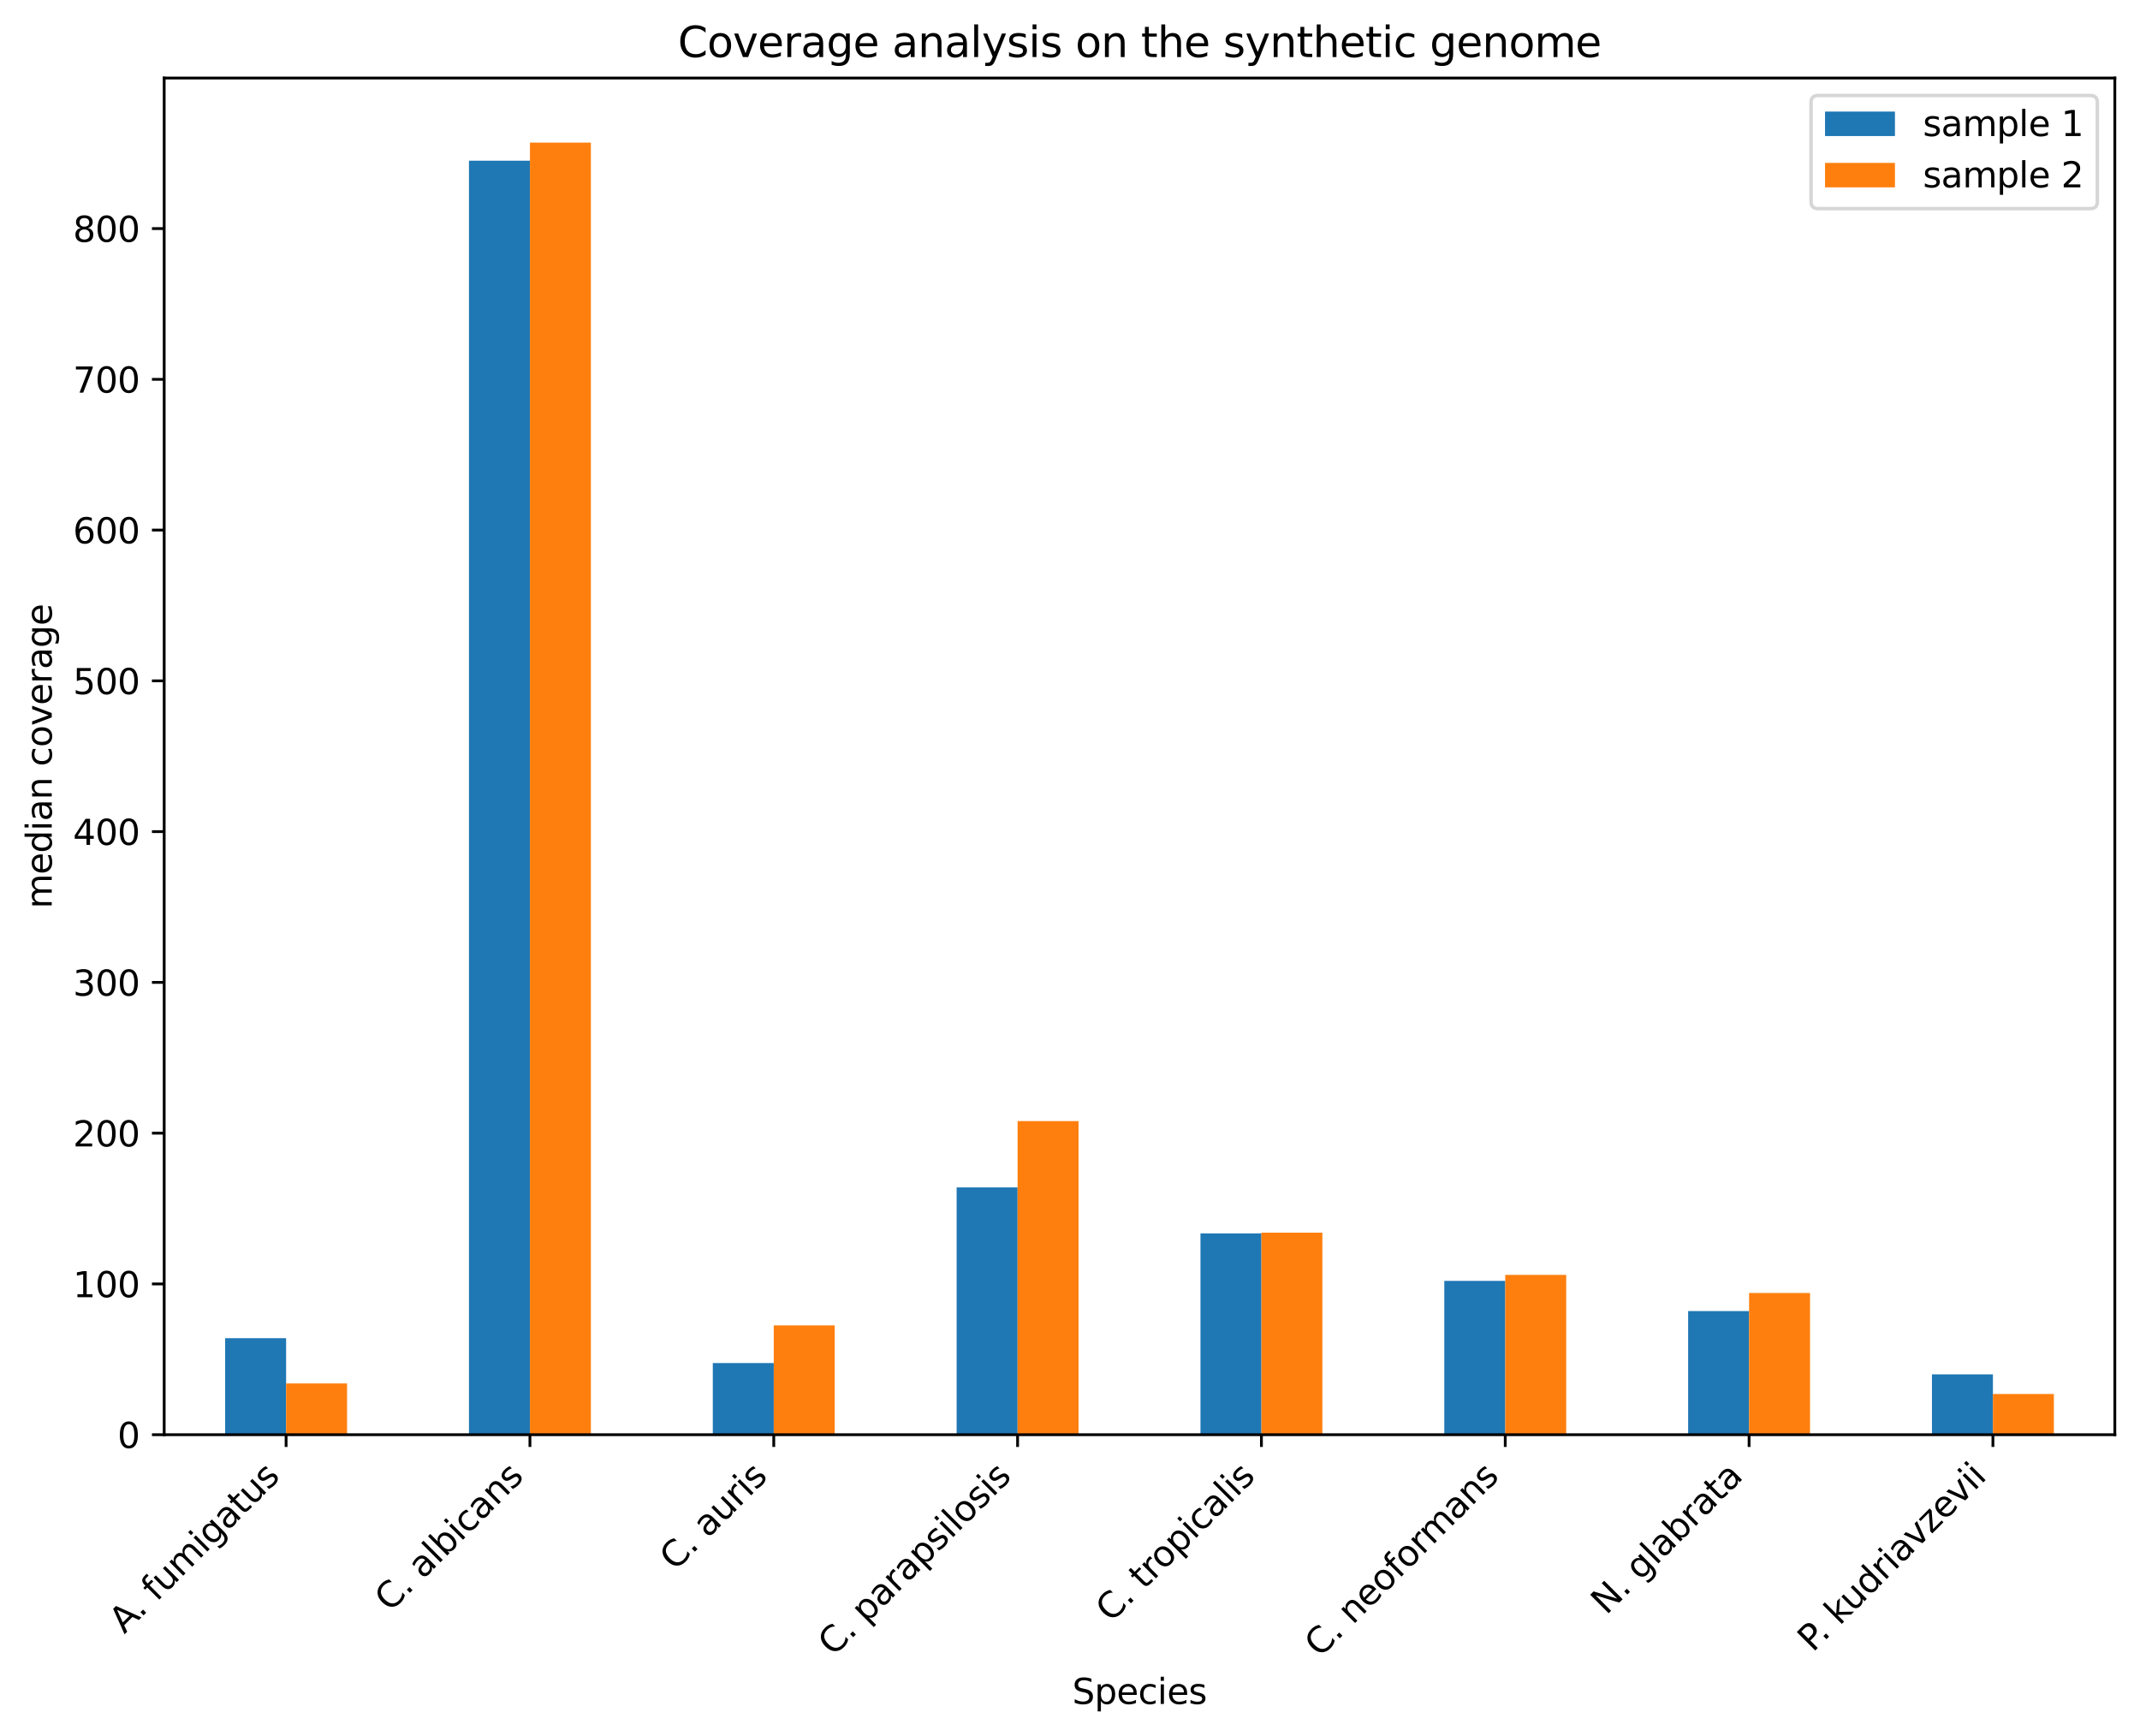 <?xml version="1.0" encoding="utf-8" standalone="no"?>
<!DOCTYPE svg PUBLIC "-//W3C//DTD SVG 1.1//EN"
  "http://www.w3.org/Graphics/SVG/1.1/DTD/svg11.dtd">
<svg xmlns:xlink="http://www.w3.org/1999/xlink" width="612.166pt" height="496.695pt" viewBox="0 0 612.166 496.695" xmlns="http://www.w3.org/2000/svg" version="1.1">
 <defs>
  <style type="text/css">*{stroke-linejoin: round; stroke-linecap: butt}</style>
 </defs>
 <g id="figure_1">
  <g id="patch_1">
   <path d="M 0 496.695 
L 612.166 496.695 
L 612.166 -0 
L 0 -0 
z
" style="fill: #ffffff"/>
  </g>
  <g id="axes_1">
   <g id="patch_2">
    <path d="M 46.966 410.398 
L 604.966 410.398 
L 604.966 22.318 
L 46.966 22.318 
z
" style="fill: #ffffff"/>
   </g>
   <g id="patch_3">
    <path d="M 64.403 410.398 
L 81.841 410.398 
L 81.841 382.797 
L 64.403 382.797 
z
" clip-path="url(#pe0d5c06ccb)" style="fill: #1f77b4"/>
   </g>
   <g id="patch_4">
    <path d="M 134.153 410.398 
L 151.591 410.398 
L 151.591 45.973 
L 134.153 45.973 
z
" clip-path="url(#pe0d5c06ccb)" style="fill: #1f77b4"/>
   </g>
   <g id="patch_5">
    <path d="M 203.903 410.398 
L 221.341 410.398 
L 221.341 389.913 
L 203.903 389.913 
z
" clip-path="url(#pe0d5c06ccb)" style="fill: #1f77b4"/>
   </g>
   <g id="patch_6">
    <path d="M 273.653 410.398 
L 291.091 410.398 
L 291.091 339.67 
L 273.653 339.67 
z
" clip-path="url(#pe0d5c06ccb)" style="fill: #1f77b4"/>
   </g>
   <g id="patch_7">
    <path d="M 343.403 410.398 
L 360.841 410.398 
L 360.841 352.823 
L 343.403 352.823 
z
" clip-path="url(#pe0d5c06ccb)" style="fill: #1f77b4"/>
   </g>
   <g id="patch_8">
    <path d="M 413.153 410.398 
L 430.591 410.398 
L 430.591 366.408 
L 413.153 366.408 
z
" clip-path="url(#pe0d5c06ccb)" style="fill: #1f77b4"/>
   </g>
   <g id="patch_9">
    <path d="M 482.903 410.398 
L 500.341 410.398 
L 500.341 375.034 
L 482.903 375.034 
z
" clip-path="url(#pe0d5c06ccb)" style="fill: #1f77b4"/>
   </g>
   <g id="patch_10">
    <path d="M 552.653 410.398 
L 570.091 410.398 
L 570.091 393.147 
L 552.653 393.147 
z
" clip-path="url(#pe0d5c06ccb)" style="fill: #1f77b4"/>
   </g>
   <g id="patch_11">
    <path d="M 81.841 410.398 
L 99.278 410.398 
L 99.278 395.735 
L 81.841 395.735 
z
" clip-path="url(#pe0d5c06ccb)" style="fill: #ff7f0e"/>
   </g>
   <g id="patch_12">
    <path d="M 151.591 410.398 
L 169.028 410.398 
L 169.028 40.798 
L 151.591 40.798 
z
" clip-path="url(#pe0d5c06ccb)" style="fill: #ff7f0e"/>
   </g>
   <g id="patch_13">
    <path d="M 221.341 410.398 
L 238.778 410.398 
L 238.778 379.131 
L 221.341 379.131 
z
" clip-path="url(#pe0d5c06ccb)" style="fill: #ff7f0e"/>
   </g>
   <g id="patch_14">
    <path d="M 291.091 410.398 
L 308.528 410.398 
L 308.528 320.694 
L 291.091 320.694 
z
" clip-path="url(#pe0d5c06ccb)" style="fill: #ff7f0e"/>
   </g>
   <g id="patch_15">
    <path d="M 360.841 410.398 
L 378.278 410.398 
L 378.278 352.608 
L 360.841 352.608 
z
" clip-path="url(#pe0d5c06ccb)" style="fill: #ff7f0e"/>
   </g>
   <g id="patch_16">
    <path d="M 430.591 410.398 
L 448.028 410.398 
L 448.028 364.683 
L 430.591 364.683 
z
" clip-path="url(#pe0d5c06ccb)" style="fill: #ff7f0e"/>
   </g>
   <g id="patch_17">
    <path d="M 500.341 410.398 
L 517.778 410.398 
L 517.778 369.859 
L 500.341 369.859 
z
" clip-path="url(#pe0d5c06ccb)" style="fill: #ff7f0e"/>
   </g>
   <g id="patch_18">
    <path d="M 570.091 410.398 
L 587.528 410.398 
L 587.528 398.754 
L 570.091 398.754 
z
" clip-path="url(#pe0d5c06ccb)" style="fill: #ff7f0e"/>
   </g>
   <g id="matplotlib.axis_1">
    <g id="xtick_1">
     <g id="line2d_1">
      <defs>
       <path id="m237e0577cb" d="M 0 0 
L 0 3.5 
" style="stroke: #000000; stroke-width: 0.8"/>
      </defs>
      <g>
       <use xlink:href="#m237e0577cb" x="81.841" y="410.398" style="stroke: #000000; stroke-width: 0.8"/>
      </g>
     </g>
     <g id="text_1">
      <!-- A. fumigatus -->
      <g transform="translate(35.58 467.561) rotate(-45) scale(0.1 -0.1)">
       <defs>
        <path id="DejaVuSans-41" d="M 2188 4044 
L 1331 1722 
L 3047 1722 
L 2188 4044 
z
M 1831 4666 
L 2547 4666 
L 4325 0 
L 3669 0 
L 3244 1197 
L 1141 1197 
L 716 0 
L 50 0 
L 1831 4666 
z
" transform="scale(0.016)"/>
        <path id="DejaVuSans-2e" d="M 684 794 
L 1344 794 
L 1344 0 
L 684 0 
L 684 794 
z
" transform="scale(0.016)"/>
        <path id="DejaVuSans-20" transform="scale(0.016)"/>
        <path id="DejaVuSans-66" d="M 2375 4863 
L 2375 4384 
L 1825 4384 
Q 1516 4384 1395 4259 
Q 1275 4134 1275 3809 
L 1275 3500 
L 2222 3500 
L 2222 3053 
L 1275 3053 
L 1275 0 
L 697 0 
L 697 3053 
L 147 3053 
L 147 3500 
L 697 3500 
L 697 3744 
Q 697 4328 969 4595 
Q 1241 4863 1831 4863 
L 2375 4863 
z
" transform="scale(0.016)"/>
        <path id="DejaVuSans-75" d="M 544 1381 
L 544 3500 
L 1119 3500 
L 1119 1403 
Q 1119 906 1312 657 
Q 1506 409 1894 409 
Q 2359 409 2629 706 
Q 2900 1003 2900 1516 
L 2900 3500 
L 3475 3500 
L 3475 0 
L 2900 0 
L 2900 538 
Q 2691 219 2414 64 
Q 2138 -91 1772 -91 
Q 1169 -91 856 284 
Q 544 659 544 1381 
z
M 1991 3584 
L 1991 3584 
z
" transform="scale(0.016)"/>
        <path id="DejaVuSans-6d" d="M 3328 2828 
Q 3544 3216 3844 3400 
Q 4144 3584 4550 3584 
Q 5097 3584 5394 3201 
Q 5691 2819 5691 2113 
L 5691 0 
L 5113 0 
L 5113 2094 
Q 5113 2597 4934 2840 
Q 4756 3084 4391 3084 
Q 3944 3084 3684 2787 
Q 3425 2491 3425 1978 
L 3425 0 
L 2847 0 
L 2847 2094 
Q 2847 2600 2669 2842 
Q 2491 3084 2119 3084 
Q 1678 3084 1418 2786 
Q 1159 2488 1159 1978 
L 1159 0 
L 581 0 
L 581 3500 
L 1159 3500 
L 1159 2956 
Q 1356 3278 1631 3431 
Q 1906 3584 2284 3584 
Q 2666 3584 2933 3390 
Q 3200 3197 3328 2828 
z
" transform="scale(0.016)"/>
        <path id="DejaVuSans-69" d="M 603 3500 
L 1178 3500 
L 1178 0 
L 603 0 
L 603 3500 
z
M 603 4863 
L 1178 4863 
L 1178 4134 
L 603 4134 
L 603 4863 
z
" transform="scale(0.016)"/>
        <path id="DejaVuSans-67" d="M 2906 1791 
Q 2906 2416 2648 2759 
Q 2391 3103 1925 3103 
Q 1463 3103 1205 2759 
Q 947 2416 947 1791 
Q 947 1169 1205 825 
Q 1463 481 1925 481 
Q 2391 481 2648 825 
Q 2906 1169 2906 1791 
z
M 3481 434 
Q 3481 -459 3084 -895 
Q 2688 -1331 1869 -1331 
Q 1566 -1331 1297 -1286 
Q 1028 -1241 775 -1147 
L 775 -588 
Q 1028 -725 1275 -790 
Q 1522 -856 1778 -856 
Q 2344 -856 2625 -561 
Q 2906 -266 2906 331 
L 2906 616 
Q 2728 306 2450 153 
Q 2172 0 1784 0 
Q 1141 0 747 490 
Q 353 981 353 1791 
Q 353 2603 747 3093 
Q 1141 3584 1784 3584 
Q 2172 3584 2450 3431 
Q 2728 3278 2906 2969 
L 2906 3500 
L 3481 3500 
L 3481 434 
z
" transform="scale(0.016)"/>
        <path id="DejaVuSans-61" d="M 2194 1759 
Q 1497 1759 1228 1600 
Q 959 1441 959 1056 
Q 959 750 1161 570 
Q 1363 391 1709 391 
Q 2188 391 2477 730 
Q 2766 1069 2766 1631 
L 2766 1759 
L 2194 1759 
z
M 3341 1997 
L 3341 0 
L 2766 0 
L 2766 531 
Q 2569 213 2275 61 
Q 1981 -91 1556 -91 
Q 1019 -91 701 211 
Q 384 513 384 1019 
Q 384 1609 779 1909 
Q 1175 2209 1959 2209 
L 2766 2209 
L 2766 2266 
Q 2766 2663 2505 2880 
Q 2244 3097 1772 3097 
Q 1472 3097 1187 3025 
Q 903 2953 641 2809 
L 641 3341 
Q 956 3463 1253 3523 
Q 1550 3584 1831 3584 
Q 2591 3584 2966 3190 
Q 3341 2797 3341 1997 
z
" transform="scale(0.016)"/>
        <path id="DejaVuSans-74" d="M 1172 4494 
L 1172 3500 
L 2356 3500 
L 2356 3053 
L 1172 3053 
L 1172 1153 
Q 1172 725 1289 603 
Q 1406 481 1766 481 
L 2356 481 
L 2356 0 
L 1766 0 
Q 1100 0 847 248 
Q 594 497 594 1153 
L 594 3053 
L 172 3053 
L 172 3500 
L 594 3500 
L 594 4494 
L 1172 4494 
z
" transform="scale(0.016)"/>
        <path id="DejaVuSans-73" d="M 2834 3397 
L 2834 2853 
Q 2591 2978 2328 3040 
Q 2066 3103 1784 3103 
Q 1356 3103 1142 2972 
Q 928 2841 928 2578 
Q 928 2378 1081 2264 
Q 1234 2150 1697 2047 
L 1894 2003 
Q 2506 1872 2764 1633 
Q 3022 1394 3022 966 
Q 3022 478 2636 193 
Q 2250 -91 1575 -91 
Q 1294 -91 989 -36 
Q 684 19 347 128 
L 347 722 
Q 666 556 975 473 
Q 1284 391 1588 391 
Q 1994 391 2212 530 
Q 2431 669 2431 922 
Q 2431 1156 2273 1281 
Q 2116 1406 1581 1522 
L 1381 1569 
Q 847 1681 609 1914 
Q 372 2147 372 2553 
Q 372 3047 722 3315 
Q 1072 3584 1716 3584 
Q 2034 3584 2315 3537 
Q 2597 3491 2834 3397 
z
" transform="scale(0.016)"/>
       </defs>
       <use xlink:href="#DejaVuSans-41"/>
       <use xlink:href="#DejaVuSans-2e" x="66.658"/>
       <use xlink:href="#DejaVuSans-20" x="98.445"/>
       <use xlink:href="#DejaVuSans-66" x="130.232"/>
       <use xlink:href="#DejaVuSans-75" x="165.438"/>
       <use xlink:href="#DejaVuSans-6d" x="228.816"/>
       <use xlink:href="#DejaVuSans-69" x="326.229"/>
       <use xlink:href="#DejaVuSans-67" x="354.012"/>
       <use xlink:href="#DejaVuSans-61" x="417.488"/>
       <use xlink:href="#DejaVuSans-74" x="478.768"/>
       <use xlink:href="#DejaVuSans-75" x="517.977"/>
       <use xlink:href="#DejaVuSans-73" x="581.355"/>
      </g>
     </g>
    </g>
    <g id="xtick_2">
     <g id="line2d_2">
      <g>
       <use xlink:href="#m237e0577cb" x="151.591" y="410.398" style="stroke: #000000; stroke-width: 0.8"/>
      </g>
     </g>
     <g id="text_2">
      <!-- C. albicans -->
      <g transform="translate(111.551 461.34) rotate(-45) scale(0.1 -0.1)">
       <defs>
        <path id="DejaVuSans-43" d="M 4122 4306 
L 4122 3641 
Q 3803 3938 3442 4084 
Q 3081 4231 2675 4231 
Q 1875 4231 1450 3742 
Q 1025 3253 1025 2328 
Q 1025 1406 1450 917 
Q 1875 428 2675 428 
Q 3081 428 3442 575 
Q 3803 722 4122 1019 
L 4122 359 
Q 3791 134 3420 21 
Q 3050 -91 2638 -91 
Q 1578 -91 968 557 
Q 359 1206 359 2328 
Q 359 3453 968 4101 
Q 1578 4750 2638 4750 
Q 3056 4750 3426 4639 
Q 3797 4528 4122 4306 
z
" transform="scale(0.016)"/>
        <path id="DejaVuSans-6c" d="M 603 4863 
L 1178 4863 
L 1178 0 
L 603 0 
L 603 4863 
z
" transform="scale(0.016)"/>
        <path id="DejaVuSans-62" d="M 3116 1747 
Q 3116 2381 2855 2742 
Q 2594 3103 2138 3103 
Q 1681 3103 1420 2742 
Q 1159 2381 1159 1747 
Q 1159 1113 1420 752 
Q 1681 391 2138 391 
Q 2594 391 2855 752 
Q 3116 1113 3116 1747 
z
M 1159 2969 
Q 1341 3281 1617 3432 
Q 1894 3584 2278 3584 
Q 2916 3584 3314 3078 
Q 3713 2572 3713 1747 
Q 3713 922 3314 415 
Q 2916 -91 2278 -91 
Q 1894 -91 1617 61 
Q 1341 213 1159 525 
L 1159 0 
L 581 0 
L 581 4863 
L 1159 4863 
L 1159 2969 
z
" transform="scale(0.016)"/>
        <path id="DejaVuSans-63" d="M 3122 3366 
L 3122 2828 
Q 2878 2963 2633 3030 
Q 2388 3097 2138 3097 
Q 1578 3097 1268 2742 
Q 959 2388 959 1747 
Q 959 1106 1268 751 
Q 1578 397 2138 397 
Q 2388 397 2633 464 
Q 2878 531 3122 666 
L 3122 134 
Q 2881 22 2623 -34 
Q 2366 -91 2075 -91 
Q 1284 -91 818 406 
Q 353 903 353 1747 
Q 353 2603 823 3093 
Q 1294 3584 2113 3584 
Q 2378 3584 2631 3529 
Q 2884 3475 3122 3366 
z
" transform="scale(0.016)"/>
        <path id="DejaVuSans-6e" d="M 3513 2113 
L 3513 0 
L 2938 0 
L 2938 2094 
Q 2938 2591 2744 2837 
Q 2550 3084 2163 3084 
Q 1697 3084 1428 2787 
Q 1159 2491 1159 1978 
L 1159 0 
L 581 0 
L 581 3500 
L 1159 3500 
L 1159 2956 
Q 1366 3272 1645 3428 
Q 1925 3584 2291 3584 
Q 2894 3584 3203 3211 
Q 3513 2838 3513 2113 
z
" transform="scale(0.016)"/>
       </defs>
       <use xlink:href="#DejaVuSans-43"/>
       <use xlink:href="#DejaVuSans-2e" x="69.824"/>
       <use xlink:href="#DejaVuSans-20" x="101.611"/>
       <use xlink:href="#DejaVuSans-61" x="133.398"/>
       <use xlink:href="#DejaVuSans-6c" x="194.678"/>
       <use xlink:href="#DejaVuSans-62" x="222.461"/>
       <use xlink:href="#DejaVuSans-69" x="285.938"/>
       <use xlink:href="#DejaVuSans-63" x="313.721"/>
       <use xlink:href="#DejaVuSans-61" x="368.701"/>
       <use xlink:href="#DejaVuSans-6e" x="429.98"/>
       <use xlink:href="#DejaVuSans-73" x="493.359"/>
      </g>
     </g>
    </g>
    <g id="xtick_3">
     <g id="line2d_3">
      <g>
       <use xlink:href="#m237e0577cb" x="221.341" y="410.398" style="stroke: #000000; stroke-width: 0.8"/>
      </g>
     </g>
     <g id="text_3">
      <!-- C. auris -->
      <g transform="translate(193.069 449.573) rotate(-45) scale(0.1 -0.1)">
       <defs>
        <path id="DejaVuSans-72" d="M 2631 2963 
Q 2534 3019 2420 3045 
Q 2306 3072 2169 3072 
Q 1681 3072 1420 2755 
Q 1159 2438 1159 1844 
L 1159 0 
L 581 0 
L 581 3500 
L 1159 3500 
L 1159 2956 
Q 1341 3275 1631 3429 
Q 1922 3584 2338 3584 
Q 2397 3584 2469 3576 
Q 2541 3569 2628 3553 
L 2631 2963 
z
" transform="scale(0.016)"/>
       </defs>
       <use xlink:href="#DejaVuSans-43"/>
       <use xlink:href="#DejaVuSans-2e" x="69.824"/>
       <use xlink:href="#DejaVuSans-20" x="101.611"/>
       <use xlink:href="#DejaVuSans-61" x="133.398"/>
       <use xlink:href="#DejaVuSans-75" x="194.678"/>
       <use xlink:href="#DejaVuSans-72" x="258.057"/>
       <use xlink:href="#DejaVuSans-69" x="299.17"/>
       <use xlink:href="#DejaVuSans-73" x="326.953"/>
      </g>
     </g>
    </g>
    <g id="xtick_4">
     <g id="line2d_4">
      <g>
       <use xlink:href="#m237e0577cb" x="291.091" y="410.398" style="stroke: #000000; stroke-width: 0.8"/>
      </g>
     </g>
     <g id="text_4">
      <!-- C. parapsilosis -->
      <g transform="translate(238.366 474.025) rotate(-45) scale(0.1 -0.1)">
       <defs>
        <path id="DejaVuSans-70" d="M 1159 525 
L 1159 -1331 
L 581 -1331 
L 581 3500 
L 1159 3500 
L 1159 2969 
Q 1341 3281 1617 3432 
Q 1894 3584 2278 3584 
Q 2916 3584 3314 3078 
Q 3713 2572 3713 1747 
Q 3713 922 3314 415 
Q 2916 -91 2278 -91 
Q 1894 -91 1617 61 
Q 1341 213 1159 525 
z
M 3116 1747 
Q 3116 2381 2855 2742 
Q 2594 3103 2138 3103 
Q 1681 3103 1420 2742 
Q 1159 2381 1159 1747 
Q 1159 1113 1420 752 
Q 1681 391 2138 391 
Q 2594 391 2855 752 
Q 3116 1113 3116 1747 
z
" transform="scale(0.016)"/>
        <path id="DejaVuSans-6f" d="M 1959 3097 
Q 1497 3097 1228 2736 
Q 959 2375 959 1747 
Q 959 1119 1226 758 
Q 1494 397 1959 397 
Q 2419 397 2687 759 
Q 2956 1122 2956 1747 
Q 2956 2369 2687 2733 
Q 2419 3097 1959 3097 
z
M 1959 3584 
Q 2709 3584 3137 3096 
Q 3566 2609 3566 1747 
Q 3566 888 3137 398 
Q 2709 -91 1959 -91 
Q 1206 -91 779 398 
Q 353 888 353 1747 
Q 353 2609 779 3096 
Q 1206 3584 1959 3584 
z
" transform="scale(0.016)"/>
       </defs>
       <use xlink:href="#DejaVuSans-43"/>
       <use xlink:href="#DejaVuSans-2e" x="69.824"/>
       <use xlink:href="#DejaVuSans-20" x="101.611"/>
       <use xlink:href="#DejaVuSans-70" x="133.398"/>
       <use xlink:href="#DejaVuSans-61" x="196.875"/>
       <use xlink:href="#DejaVuSans-72" x="258.154"/>
       <use xlink:href="#DejaVuSans-61" x="299.268"/>
       <use xlink:href="#DejaVuSans-70" x="360.547"/>
       <use xlink:href="#DejaVuSans-73" x="424.023"/>
       <use xlink:href="#DejaVuSans-69" x="476.123"/>
       <use xlink:href="#DejaVuSans-6c" x="503.906"/>
       <use xlink:href="#DejaVuSans-6f" x="531.689"/>
       <use xlink:href="#DejaVuSans-73" x="592.871"/>
       <use xlink:href="#DejaVuSans-69" x="644.971"/>
       <use xlink:href="#DejaVuSans-73" x="672.754"/>
      </g>
     </g>
    </g>
    <g id="xtick_5">
     <g id="line2d_5">
      <g>
       <use xlink:href="#m237e0577cb" x="360.841" y="410.398" style="stroke: #000000; stroke-width: 0.8"/>
      </g>
     </g>
     <g id="text_5">
      <!-- C. tropicalis -->
      <g transform="translate(317.804 464.337) rotate(-45) scale(0.1 -0.1)">
       <use xlink:href="#DejaVuSans-43"/>
       <use xlink:href="#DejaVuSans-2e" x="69.824"/>
       <use xlink:href="#DejaVuSans-20" x="101.611"/>
       <use xlink:href="#DejaVuSans-74" x="133.398"/>
       <use xlink:href="#DejaVuSans-72" x="172.607"/>
       <use xlink:href="#DejaVuSans-6f" x="211.471"/>
       <use xlink:href="#DejaVuSans-70" x="272.652"/>
       <use xlink:href="#DejaVuSans-69" x="336.129"/>
       <use xlink:href="#DejaVuSans-63" x="363.912"/>
       <use xlink:href="#DejaVuSans-61" x="418.893"/>
       <use xlink:href="#DejaVuSans-6c" x="480.172"/>
       <use xlink:href="#DejaVuSans-69" x="507.955"/>
       <use xlink:href="#DejaVuSans-73" x="535.738"/>
      </g>
     </g>
    </g>
    <g id="xtick_6">
     <g id="line2d_6">
      <g>
       <use xlink:href="#m237e0577cb" x="430.591" y="410.398" style="stroke: #000000; stroke-width: 0.8"/>
      </g>
     </g>
     <g id="text_6">
      <!-- C. neoformans -->
      <g transform="translate(377.544 474.347) rotate(-45) scale(0.1 -0.1)">
       <defs>
        <path id="DejaVuSans-65" d="M 3597 1894 
L 3597 1613 
L 953 1613 
Q 991 1019 1311 708 
Q 1631 397 2203 397 
Q 2534 397 2845 478 
Q 3156 559 3463 722 
L 3463 178 
Q 3153 47 2828 -22 
Q 2503 -91 2169 -91 
Q 1331 -91 842 396 
Q 353 884 353 1716 
Q 353 2575 817 3079 
Q 1281 3584 2069 3584 
Q 2775 3584 3186 3129 
Q 3597 2675 3597 1894 
z
M 3022 2063 
Q 3016 2534 2758 2815 
Q 2500 3097 2075 3097 
Q 1594 3097 1305 2825 
Q 1016 2553 972 2059 
L 3022 2063 
z
" transform="scale(0.016)"/>
       </defs>
       <use xlink:href="#DejaVuSans-43"/>
       <use xlink:href="#DejaVuSans-2e" x="69.824"/>
       <use xlink:href="#DejaVuSans-20" x="101.611"/>
       <use xlink:href="#DejaVuSans-6e" x="133.398"/>
       <use xlink:href="#DejaVuSans-65" x="196.777"/>
       <use xlink:href="#DejaVuSans-6f" x="258.301"/>
       <use xlink:href="#DejaVuSans-66" x="319.482"/>
       <use xlink:href="#DejaVuSans-6f" x="354.688"/>
       <use xlink:href="#DejaVuSans-72" x="415.869"/>
       <use xlink:href="#DejaVuSans-6d" x="455.232"/>
       <use xlink:href="#DejaVuSans-61" x="552.645"/>
       <use xlink:href="#DejaVuSans-6e" x="613.924"/>
       <use xlink:href="#DejaVuSans-73" x="677.303"/>
      </g>
     </g>
    </g>
    <g id="xtick_7">
     <g id="line2d_7">
      <g>
       <use xlink:href="#m237e0577cb" x="500.341" y="410.398" style="stroke: #000000; stroke-width: 0.8"/>
      </g>
     </g>
     <g id="text_7">
      <!-- N. glabrata -->
      <g transform="translate(459.464 462.177) rotate(-45) scale(0.1 -0.1)">
       <defs>
        <path id="DejaVuSans-4e" d="M 628 4666 
L 1478 4666 
L 3547 763 
L 3547 4666 
L 4159 4666 
L 4159 0 
L 3309 0 
L 1241 3903 
L 1241 0 
L 628 0 
L 628 4666 
z
" transform="scale(0.016)"/>
       </defs>
       <use xlink:href="#DejaVuSans-4e"/>
       <use xlink:href="#DejaVuSans-2e" x="74.805"/>
       <use xlink:href="#DejaVuSans-20" x="106.592"/>
       <use xlink:href="#DejaVuSans-67" x="138.379"/>
       <use xlink:href="#DejaVuSans-6c" x="201.855"/>
       <use xlink:href="#DejaVuSans-61" x="229.639"/>
       <use xlink:href="#DejaVuSans-62" x="290.918"/>
       <use xlink:href="#DejaVuSans-72" x="354.395"/>
       <use xlink:href="#DejaVuSans-61" x="395.508"/>
       <use xlink:href="#DejaVuSans-74" x="456.787"/>
       <use xlink:href="#DejaVuSans-61" x="495.996"/>
      </g>
     </g>
    </g>
    <g id="xtick_8">
     <g id="line2d_8">
      <g>
       <use xlink:href="#m237e0577cb" x="570.091" y="410.398" style="stroke: #000000; stroke-width: 0.8"/>
      </g>
     </g>
     <g id="text_8">
      <!-- P. kudriavzevii -->
      <g transform="translate(518.557 472.834) rotate(-45) scale(0.1 -0.1)">
       <defs>
        <path id="DejaVuSans-50" d="M 1259 4147 
L 1259 2394 
L 2053 2394 
Q 2494 2394 2734 2622 
Q 2975 2850 2975 3272 
Q 2975 3691 2734 3919 
Q 2494 4147 2053 4147 
L 1259 4147 
z
M 628 4666 
L 2053 4666 
Q 2838 4666 3239 4311 
Q 3641 3956 3641 3272 
Q 3641 2581 3239 2228 
Q 2838 1875 2053 1875 
L 1259 1875 
L 1259 0 
L 628 0 
L 628 4666 
z
" transform="scale(0.016)"/>
        <path id="DejaVuSans-6b" d="M 581 4863 
L 1159 4863 
L 1159 1991 
L 2875 3500 
L 3609 3500 
L 1753 1863 
L 3688 0 
L 2938 0 
L 1159 1709 
L 1159 0 
L 581 0 
L 581 4863 
z
" transform="scale(0.016)"/>
        <path id="DejaVuSans-64" d="M 2906 2969 
L 2906 4863 
L 3481 4863 
L 3481 0 
L 2906 0 
L 2906 525 
Q 2725 213 2448 61 
Q 2172 -91 1784 -91 
Q 1150 -91 751 415 
Q 353 922 353 1747 
Q 353 2572 751 3078 
Q 1150 3584 1784 3584 
Q 2172 3584 2448 3432 
Q 2725 3281 2906 2969 
z
M 947 1747 
Q 947 1113 1208 752 
Q 1469 391 1925 391 
Q 2381 391 2643 752 
Q 2906 1113 2906 1747 
Q 2906 2381 2643 2742 
Q 2381 3103 1925 3103 
Q 1469 3103 1208 2742 
Q 947 2381 947 1747 
z
" transform="scale(0.016)"/>
        <path id="DejaVuSans-76" d="M 191 3500 
L 800 3500 
L 1894 563 
L 2988 3500 
L 3597 3500 
L 2284 0 
L 1503 0 
L 191 3500 
z
" transform="scale(0.016)"/>
        <path id="DejaVuSans-7a" d="M 353 3500 
L 3084 3500 
L 3084 2975 
L 922 459 
L 3084 459 
L 3084 0 
L 275 0 
L 275 525 
L 2438 3041 
L 353 3041 
L 353 3500 
z
" transform="scale(0.016)"/>
       </defs>
       <use xlink:href="#DejaVuSans-50"/>
       <use xlink:href="#DejaVuSans-2e" x="44.678"/>
       <use xlink:href="#DejaVuSans-20" x="76.465"/>
       <use xlink:href="#DejaVuSans-6b" x="108.252"/>
       <use xlink:href="#DejaVuSans-75" x="163.037"/>
       <use xlink:href="#DejaVuSans-64" x="226.416"/>
       <use xlink:href="#DejaVuSans-72" x="289.893"/>
       <use xlink:href="#DejaVuSans-69" x="331.006"/>
       <use xlink:href="#DejaVuSans-61" x="358.789"/>
       <use xlink:href="#DejaVuSans-76" x="420.068"/>
       <use xlink:href="#DejaVuSans-7a" x="479.248"/>
       <use xlink:href="#DejaVuSans-65" x="531.738"/>
       <use xlink:href="#DejaVuSans-76" x="593.262"/>
       <use xlink:href="#DejaVuSans-69" x="652.441"/>
       <use xlink:href="#DejaVuSans-69" x="680.225"/>
      </g>
     </g>
    </g>
    <g id="text_9">
     <!-- Species -->
     <g transform="translate(306.721 487.416) scale(0.1 -0.1)">
      <defs>
       <path id="DejaVuSans-53" d="M 3425 4513 
L 3425 3897 
Q 3066 4069 2747 4153 
Q 2428 4238 2131 4238 
Q 1616 4238 1336 4038 
Q 1056 3838 1056 3469 
Q 1056 3159 1242 3001 
Q 1428 2844 1947 2747 
L 2328 2669 
Q 3034 2534 3370 2195 
Q 3706 1856 3706 1288 
Q 3706 609 3251 259 
Q 2797 -91 1919 -91 
Q 1588 -91 1214 -16 
Q 841 59 441 206 
L 441 856 
Q 825 641 1194 531 
Q 1563 422 1919 422 
Q 2459 422 2753 634 
Q 3047 847 3047 1241 
Q 3047 1584 2836 1778 
Q 2625 1972 2144 2069 
L 1759 2144 
Q 1053 2284 737 2584 
Q 422 2884 422 3419 
Q 422 4038 858 4394 
Q 1294 4750 2059 4750 
Q 2388 4750 2728 4690 
Q 3069 4631 3425 4513 
z
" transform="scale(0.016)"/>
      </defs>
      <use xlink:href="#DejaVuSans-53"/>
      <use xlink:href="#DejaVuSans-70" x="63.477"/>
      <use xlink:href="#DejaVuSans-65" x="126.953"/>
      <use xlink:href="#DejaVuSans-63" x="188.477"/>
      <use xlink:href="#DejaVuSans-69" x="243.457"/>
      <use xlink:href="#DejaVuSans-65" x="271.24"/>
      <use xlink:href="#DejaVuSans-73" x="332.764"/>
     </g>
    </g>
   </g>
   <g id="matplotlib.axis_2">
    <g id="ytick_1">
     <g id="line2d_9">
      <defs>
       <path id="m188146b7fe" d="M 0 0 
L -3.5 0 
" style="stroke: #000000; stroke-width: 0.8"/>
      </defs>
      <g>
       <use xlink:href="#m188146b7fe" x="46.966" y="410.398" style="stroke: #000000; stroke-width: 0.8"/>
      </g>
     </g>
     <g id="text_10">
      <!-- 0 -->
      <g transform="translate(33.603 414.197) scale(0.1 -0.1)">
       <defs>
        <path id="DejaVuSans-30" d="M 2034 4250 
Q 1547 4250 1301 3770 
Q 1056 3291 1056 2328 
Q 1056 1369 1301 889 
Q 1547 409 2034 409 
Q 2525 409 2770 889 
Q 3016 1369 3016 2328 
Q 3016 3291 2770 3770 
Q 2525 4250 2034 4250 
z
M 2034 4750 
Q 2819 4750 3233 4129 
Q 3647 3509 3647 2328 
Q 3647 1150 3233 529 
Q 2819 -91 2034 -91 
Q 1250 -91 836 529 
Q 422 1150 422 2328 
Q 422 3509 836 4129 
Q 1250 4750 2034 4750 
z
" transform="scale(0.016)"/>
       </defs>
       <use xlink:href="#DejaVuSans-30"/>
      </g>
     </g>
    </g>
    <g id="ytick_2">
     <g id="line2d_10">
      <g>
       <use xlink:href="#m188146b7fe" x="46.966" y="367.271" style="stroke: #000000; stroke-width: 0.8"/>
      </g>
     </g>
     <g id="text_11">
      <!-- 100 -->
      <g transform="translate(20.878 371.07) scale(0.1 -0.1)">
       <defs>
        <path id="DejaVuSans-31" d="M 794 531 
L 1825 531 
L 1825 4091 
L 703 3866 
L 703 4441 
L 1819 4666 
L 2450 4666 
L 2450 531 
L 3481 531 
L 3481 0 
L 794 0 
L 794 531 
z
" transform="scale(0.016)"/>
       </defs>
       <use xlink:href="#DejaVuSans-31"/>
       <use xlink:href="#DejaVuSans-30" x="63.623"/>
       <use xlink:href="#DejaVuSans-30" x="127.246"/>
      </g>
     </g>
    </g>
    <g id="ytick_3">
     <g id="line2d_11">
      <g>
       <use xlink:href="#m188146b7fe" x="46.966" y="324.144" style="stroke: #000000; stroke-width: 0.8"/>
      </g>
     </g>
     <g id="text_12">
      <!-- 200 -->
      <g transform="translate(20.878 327.943) scale(0.1 -0.1)">
       <defs>
        <path id="DejaVuSans-32" d="M 1228 531 
L 3431 531 
L 3431 0 
L 469 0 
L 469 531 
Q 828 903 1448 1529 
Q 2069 2156 2228 2338 
Q 2531 2678 2651 2914 
Q 2772 3150 2772 3378 
Q 2772 3750 2511 3984 
Q 2250 4219 1831 4219 
Q 1534 4219 1204 4116 
Q 875 4013 500 3803 
L 500 4441 
Q 881 4594 1212 4672 
Q 1544 4750 1819 4750 
Q 2544 4750 2975 4387 
Q 3406 4025 3406 3419 
Q 3406 3131 3298 2873 
Q 3191 2616 2906 2266 
Q 2828 2175 2409 1742 
Q 1991 1309 1228 531 
z
" transform="scale(0.016)"/>
       </defs>
       <use xlink:href="#DejaVuSans-32"/>
       <use xlink:href="#DejaVuSans-30" x="63.623"/>
       <use xlink:href="#DejaVuSans-30" x="127.246"/>
      </g>
     </g>
    </g>
    <g id="ytick_4">
     <g id="line2d_12">
      <g>
       <use xlink:href="#m188146b7fe" x="46.966" y="281.017" style="stroke: #000000; stroke-width: 0.8"/>
      </g>
     </g>
     <g id="text_13">
      <!-- 300 -->
      <g transform="translate(20.878 284.816) scale(0.1 -0.1)">
       <defs>
        <path id="DejaVuSans-33" d="M 2597 2516 
Q 3050 2419 3304 2112 
Q 3559 1806 3559 1356 
Q 3559 666 3084 287 
Q 2609 -91 1734 -91 
Q 1441 -91 1130 -33 
Q 819 25 488 141 
L 488 750 
Q 750 597 1062 519 
Q 1375 441 1716 441 
Q 2309 441 2620 675 
Q 2931 909 2931 1356 
Q 2931 1769 2642 2001 
Q 2353 2234 1838 2234 
L 1294 2234 
L 1294 2753 
L 1863 2753 
Q 2328 2753 2575 2939 
Q 2822 3125 2822 3475 
Q 2822 3834 2567 4026 
Q 2313 4219 1838 4219 
Q 1578 4219 1281 4162 
Q 984 4106 628 3988 
L 628 4550 
Q 988 4650 1302 4700 
Q 1616 4750 1894 4750 
Q 2613 4750 3031 4423 
Q 3450 4097 3450 3541 
Q 3450 3153 3228 2886 
Q 3006 2619 2597 2516 
z
" transform="scale(0.016)"/>
       </defs>
       <use xlink:href="#DejaVuSans-33"/>
       <use xlink:href="#DejaVuSans-30" x="63.623"/>
       <use xlink:href="#DejaVuSans-30" x="127.246"/>
      </g>
     </g>
    </g>
    <g id="ytick_5">
     <g id="line2d_13">
      <g>
       <use xlink:href="#m188146b7fe" x="46.966" y="237.889" style="stroke: #000000; stroke-width: 0.8"/>
      </g>
     </g>
     <g id="text_14">
      <!-- 400 -->
      <g transform="translate(20.878 241.689) scale(0.1 -0.1)">
       <defs>
        <path id="DejaVuSans-34" d="M 2419 4116 
L 825 1625 
L 2419 1625 
L 2419 4116 
z
M 2253 4666 
L 3047 4666 
L 3047 1625 
L 3713 1625 
L 3713 1100 
L 3047 1100 
L 3047 0 
L 2419 0 
L 2419 1100 
L 313 1100 
L 313 1709 
L 2253 4666 
z
" transform="scale(0.016)"/>
       </defs>
       <use xlink:href="#DejaVuSans-34"/>
       <use xlink:href="#DejaVuSans-30" x="63.623"/>
       <use xlink:href="#DejaVuSans-30" x="127.246"/>
      </g>
     </g>
    </g>
    <g id="ytick_6">
     <g id="line2d_14">
      <g>
       <use xlink:href="#m188146b7fe" x="46.966" y="194.762" style="stroke: #000000; stroke-width: 0.8"/>
      </g>
     </g>
     <g id="text_15">
      <!-- 500 -->
      <g transform="translate(20.878 198.561) scale(0.1 -0.1)">
       <defs>
        <path id="DejaVuSans-35" d="M 691 4666 
L 3169 4666 
L 3169 4134 
L 1269 4134 
L 1269 2991 
Q 1406 3038 1543 3061 
Q 1681 3084 1819 3084 
Q 2600 3084 3056 2656 
Q 3513 2228 3513 1497 
Q 3513 744 3044 326 
Q 2575 -91 1722 -91 
Q 1428 -91 1123 -41 
Q 819 9 494 109 
L 494 744 
Q 775 591 1075 516 
Q 1375 441 1709 441 
Q 2250 441 2565 725 
Q 2881 1009 2881 1497 
Q 2881 1984 2565 2268 
Q 2250 2553 1709 2553 
Q 1456 2553 1204 2497 
Q 953 2441 691 2322 
L 691 4666 
z
" transform="scale(0.016)"/>
       </defs>
       <use xlink:href="#DejaVuSans-35"/>
       <use xlink:href="#DejaVuSans-30" x="63.623"/>
       <use xlink:href="#DejaVuSans-30" x="127.246"/>
      </g>
     </g>
    </g>
    <g id="ytick_7">
     <g id="line2d_15">
      <g>
       <use xlink:href="#m188146b7fe" x="46.966" y="151.635" style="stroke: #000000; stroke-width: 0.8"/>
      </g>
     </g>
     <g id="text_16">
      <!-- 600 -->
      <g transform="translate(20.878 155.434) scale(0.1 -0.1)">
       <defs>
        <path id="DejaVuSans-36" d="M 2113 2584 
Q 1688 2584 1439 2293 
Q 1191 2003 1191 1497 
Q 1191 994 1439 701 
Q 1688 409 2113 409 
Q 2538 409 2786 701 
Q 3034 994 3034 1497 
Q 3034 2003 2786 2293 
Q 2538 2584 2113 2584 
z
M 3366 4563 
L 3366 3988 
Q 3128 4100 2886 4159 
Q 2644 4219 2406 4219 
Q 1781 4219 1451 3797 
Q 1122 3375 1075 2522 
Q 1259 2794 1537 2939 
Q 1816 3084 2150 3084 
Q 2853 3084 3261 2657 
Q 3669 2231 3669 1497 
Q 3669 778 3244 343 
Q 2819 -91 2113 -91 
Q 1303 -91 875 529 
Q 447 1150 447 2328 
Q 447 3434 972 4092 
Q 1497 4750 2381 4750 
Q 2619 4750 2861 4703 
Q 3103 4656 3366 4563 
z
" transform="scale(0.016)"/>
       </defs>
       <use xlink:href="#DejaVuSans-36"/>
       <use xlink:href="#DejaVuSans-30" x="63.623"/>
       <use xlink:href="#DejaVuSans-30" x="127.246"/>
      </g>
     </g>
    </g>
    <g id="ytick_8">
     <g id="line2d_16">
      <g>
       <use xlink:href="#m188146b7fe" x="46.966" y="108.508" style="stroke: #000000; stroke-width: 0.8"/>
      </g>
     </g>
     <g id="text_17">
      <!-- 700 -->
      <g transform="translate(20.878 112.307) scale(0.1 -0.1)">
       <defs>
        <path id="DejaVuSans-37" d="M 525 4666 
L 3525 4666 
L 3525 4397 
L 1831 0 
L 1172 0 
L 2766 4134 
L 525 4134 
L 525 4666 
z
" transform="scale(0.016)"/>
       </defs>
       <use xlink:href="#DejaVuSans-37"/>
       <use xlink:href="#DejaVuSans-30" x="63.623"/>
       <use xlink:href="#DejaVuSans-30" x="127.246"/>
      </g>
     </g>
    </g>
    <g id="ytick_9">
     <g id="line2d_17">
      <g>
       <use xlink:href="#m188146b7fe" x="46.966" y="65.381" style="stroke: #000000; stroke-width: 0.8"/>
      </g>
     </g>
     <g id="text_18">
      <!-- 800 -->
      <g transform="translate(20.878 69.18) scale(0.1 -0.1)">
       <defs>
        <path id="DejaVuSans-38" d="M 2034 2216 
Q 1584 2216 1326 1975 
Q 1069 1734 1069 1313 
Q 1069 891 1326 650 
Q 1584 409 2034 409 
Q 2484 409 2743 651 
Q 3003 894 3003 1313 
Q 3003 1734 2745 1975 
Q 2488 2216 2034 2216 
z
M 1403 2484 
Q 997 2584 770 2862 
Q 544 3141 544 3541 
Q 544 4100 942 4425 
Q 1341 4750 2034 4750 
Q 2731 4750 3128 4425 
Q 3525 4100 3525 3541 
Q 3525 3141 3298 2862 
Q 3072 2584 2669 2484 
Q 3125 2378 3379 2068 
Q 3634 1759 3634 1313 
Q 3634 634 3220 271 
Q 2806 -91 2034 -91 
Q 1263 -91 848 271 
Q 434 634 434 1313 
Q 434 1759 690 2068 
Q 947 2378 1403 2484 
z
M 1172 3481 
Q 1172 3119 1398 2916 
Q 1625 2713 2034 2713 
Q 2441 2713 2670 2916 
Q 2900 3119 2900 3481 
Q 2900 3844 2670 4047 
Q 2441 4250 2034 4250 
Q 1625 4250 1398 4047 
Q 1172 3844 1172 3481 
z
" transform="scale(0.016)"/>
       </defs>
       <use xlink:href="#DejaVuSans-38"/>
       <use xlink:href="#DejaVuSans-30" x="63.623"/>
       <use xlink:href="#DejaVuSans-30" x="127.246"/>
      </g>
     </g>
    </g>
    <g id="text_19">
     <!-- median coverage -->
     <g transform="translate(14.798 259.905) rotate(-90) scale(0.1 -0.1)">
      <use xlink:href="#DejaVuSans-6d"/>
      <use xlink:href="#DejaVuSans-65" x="97.412"/>
      <use xlink:href="#DejaVuSans-64" x="158.936"/>
      <use xlink:href="#DejaVuSans-69" x="222.412"/>
      <use xlink:href="#DejaVuSans-61" x="250.195"/>
      <use xlink:href="#DejaVuSans-6e" x="311.475"/>
      <use xlink:href="#DejaVuSans-20" x="374.854"/>
      <use xlink:href="#DejaVuSans-63" x="406.641"/>
      <use xlink:href="#DejaVuSans-6f" x="461.621"/>
      <use xlink:href="#DejaVuSans-76" x="522.803"/>
      <use xlink:href="#DejaVuSans-65" x="581.982"/>
      <use xlink:href="#DejaVuSans-72" x="643.506"/>
      <use xlink:href="#DejaVuSans-61" x="684.619"/>
      <use xlink:href="#DejaVuSans-67" x="745.898"/>
      <use xlink:href="#DejaVuSans-65" x="809.375"/>
     </g>
    </g>
   </g>
   <g id="patch_19">
    <path d="M 46.966 410.398 
L 46.966 22.318 
" style="fill: none; stroke: #000000; stroke-width: 0.8; stroke-linejoin: miter; stroke-linecap: square"/>
   </g>
   <g id="patch_20">
    <path d="M 604.966 410.398 
L 604.966 22.318 
" style="fill: none; stroke: #000000; stroke-width: 0.8; stroke-linejoin: miter; stroke-linecap: square"/>
   </g>
   <g id="patch_21">
    <path d="M 46.966 410.398 
L 604.966 410.398 
" style="fill: none; stroke: #000000; stroke-width: 0.8; stroke-linejoin: miter; stroke-linecap: square"/>
   </g>
   <g id="patch_22">
    <path d="M 46.966 22.318 
L 604.966 22.318 
" style="fill: none; stroke: #000000; stroke-width: 0.8; stroke-linejoin: miter; stroke-linecap: square"/>
   </g>
   <g id="text_20">
    <!-- Coverage analysis on the synthetic genome -->
    <g transform="translate(193.915 16.318) scale(0.12 -0.12)">
     <defs>
      <path id="DejaVuSans-79" d="M 2059 -325 
Q 1816 -950 1584 -1140 
Q 1353 -1331 966 -1331 
L 506 -1331 
L 506 -850 
L 844 -850 
Q 1081 -850 1212 -737 
Q 1344 -625 1503 -206 
L 1606 56 
L 191 3500 
L 800 3500 
L 1894 763 
L 2988 3500 
L 3597 3500 
L 2059 -325 
z
" transform="scale(0.016)"/>
      <path id="DejaVuSans-68" d="M 3513 2113 
L 3513 0 
L 2938 0 
L 2938 2094 
Q 2938 2591 2744 2837 
Q 2550 3084 2163 3084 
Q 1697 3084 1428 2787 
Q 1159 2491 1159 1978 
L 1159 0 
L 581 0 
L 581 4863 
L 1159 4863 
L 1159 2956 
Q 1366 3272 1645 3428 
Q 1925 3584 2291 3584 
Q 2894 3584 3203 3211 
Q 3513 2838 3513 2113 
z
" transform="scale(0.016)"/>
     </defs>
     <use xlink:href="#DejaVuSans-43"/>
     <use xlink:href="#DejaVuSans-6f" x="69.824"/>
     <use xlink:href="#DejaVuSans-76" x="131.006"/>
     <use xlink:href="#DejaVuSans-65" x="190.186"/>
     <use xlink:href="#DejaVuSans-72" x="251.709"/>
     <use xlink:href="#DejaVuSans-61" x="292.822"/>
     <use xlink:href="#DejaVuSans-67" x="354.102"/>
     <use xlink:href="#DejaVuSans-65" x="417.578"/>
     <use xlink:href="#DejaVuSans-20" x="479.102"/>
     <use xlink:href="#DejaVuSans-61" x="510.889"/>
     <use xlink:href="#DejaVuSans-6e" x="572.168"/>
     <use xlink:href="#DejaVuSans-61" x="635.547"/>
     <use xlink:href="#DejaVuSans-6c" x="696.826"/>
     <use xlink:href="#DejaVuSans-79" x="724.609"/>
     <use xlink:href="#DejaVuSans-73" x="783.789"/>
     <use xlink:href="#DejaVuSans-69" x="835.889"/>
     <use xlink:href="#DejaVuSans-73" x="863.672"/>
     <use xlink:href="#DejaVuSans-20" x="915.771"/>
     <use xlink:href="#DejaVuSans-6f" x="947.559"/>
     <use xlink:href="#DejaVuSans-6e" x="1008.74"/>
     <use xlink:href="#DejaVuSans-20" x="1072.119"/>
     <use xlink:href="#DejaVuSans-74" x="1103.906"/>
     <use xlink:href="#DejaVuSans-68" x="1143.115"/>
     <use xlink:href="#DejaVuSans-65" x="1206.494"/>
     <use xlink:href="#DejaVuSans-20" x="1268.018"/>
     <use xlink:href="#DejaVuSans-73" x="1299.805"/>
     <use xlink:href="#DejaVuSans-79" x="1351.904"/>
     <use xlink:href="#DejaVuSans-6e" x="1411.084"/>
     <use xlink:href="#DejaVuSans-74" x="1474.463"/>
     <use xlink:href="#DejaVuSans-68" x="1513.672"/>
     <use xlink:href="#DejaVuSans-65" x="1577.051"/>
     <use xlink:href="#DejaVuSans-74" x="1638.574"/>
     <use xlink:href="#DejaVuSans-69" x="1677.783"/>
     <use xlink:href="#DejaVuSans-63" x="1705.566"/>
     <use xlink:href="#DejaVuSans-20" x="1760.547"/>
     <use xlink:href="#DejaVuSans-67" x="1792.334"/>
     <use xlink:href="#DejaVuSans-65" x="1855.811"/>
     <use xlink:href="#DejaVuSans-6e" x="1917.334"/>
     <use xlink:href="#DejaVuSans-6f" x="1980.713"/>
     <use xlink:href="#DejaVuSans-6d" x="2041.895"/>
     <use xlink:href="#DejaVuSans-65" x="2139.307"/>
    </g>
   </g>
   <g id="legend_1">
    <g id="patch_23">
     <path d="M 520.067 59.674 
L 597.966 59.674 
Q 599.966 59.674 599.966 57.674 
L 599.966 29.318 
Q 599.966 27.318 597.966 27.318 
L 520.067 27.318 
Q 518.067 27.318 518.067 29.318 
L 518.067 57.674 
Q 518.067 59.674 520.067 59.674 
z
" style="fill: #ffffff; opacity: 0.8; stroke: #cccccc; stroke-linejoin: miter"/>
    </g>
    <g id="patch_24">
     <path d="M 522.067 38.917 
L 542.067 38.917 
L 542.067 31.917 
L 522.067 31.917 
z
" style="fill: #1f77b4"/>
    </g>
    <g id="text_21">
     <!-- sample 1 -->
     <g transform="translate(550.067 38.917) scale(0.1 -0.1)">
      <use xlink:href="#DejaVuSans-73"/>
      <use xlink:href="#DejaVuSans-61" x="52.1"/>
      <use xlink:href="#DejaVuSans-6d" x="113.379"/>
      <use xlink:href="#DejaVuSans-70" x="210.791"/>
      <use xlink:href="#DejaVuSans-6c" x="274.268"/>
      <use xlink:href="#DejaVuSans-65" x="302.051"/>
      <use xlink:href="#DejaVuSans-20" x="363.574"/>
      <use xlink:href="#DejaVuSans-31" x="395.361"/>
     </g>
    </g>
    <g id="patch_25">
     <path d="M 522.067 53.595 
L 542.067 53.595 
L 542.067 46.595 
L 522.067 46.595 
z
" style="fill: #ff7f0e"/>
    </g>
    <g id="text_22">
     <!-- sample 2 -->
     <g transform="translate(550.067 53.595) scale(0.1 -0.1)">
      <use xlink:href="#DejaVuSans-73"/>
      <use xlink:href="#DejaVuSans-61" x="52.1"/>
      <use xlink:href="#DejaVuSans-6d" x="113.379"/>
      <use xlink:href="#DejaVuSans-70" x="210.791"/>
      <use xlink:href="#DejaVuSans-6c" x="274.268"/>
      <use xlink:href="#DejaVuSans-65" x="302.051"/>
      <use xlink:href="#DejaVuSans-20" x="363.574"/>
      <use xlink:href="#DejaVuSans-32" x="395.361"/>
     </g>
    </g>
   </g>
  </g>
 </g>
 <defs>
  <clipPath id="pe0d5c06ccb">
   <rect x="46.966" y="22.318" width="558" height="388.08"/>
  </clipPath>
 </defs>
</svg>
